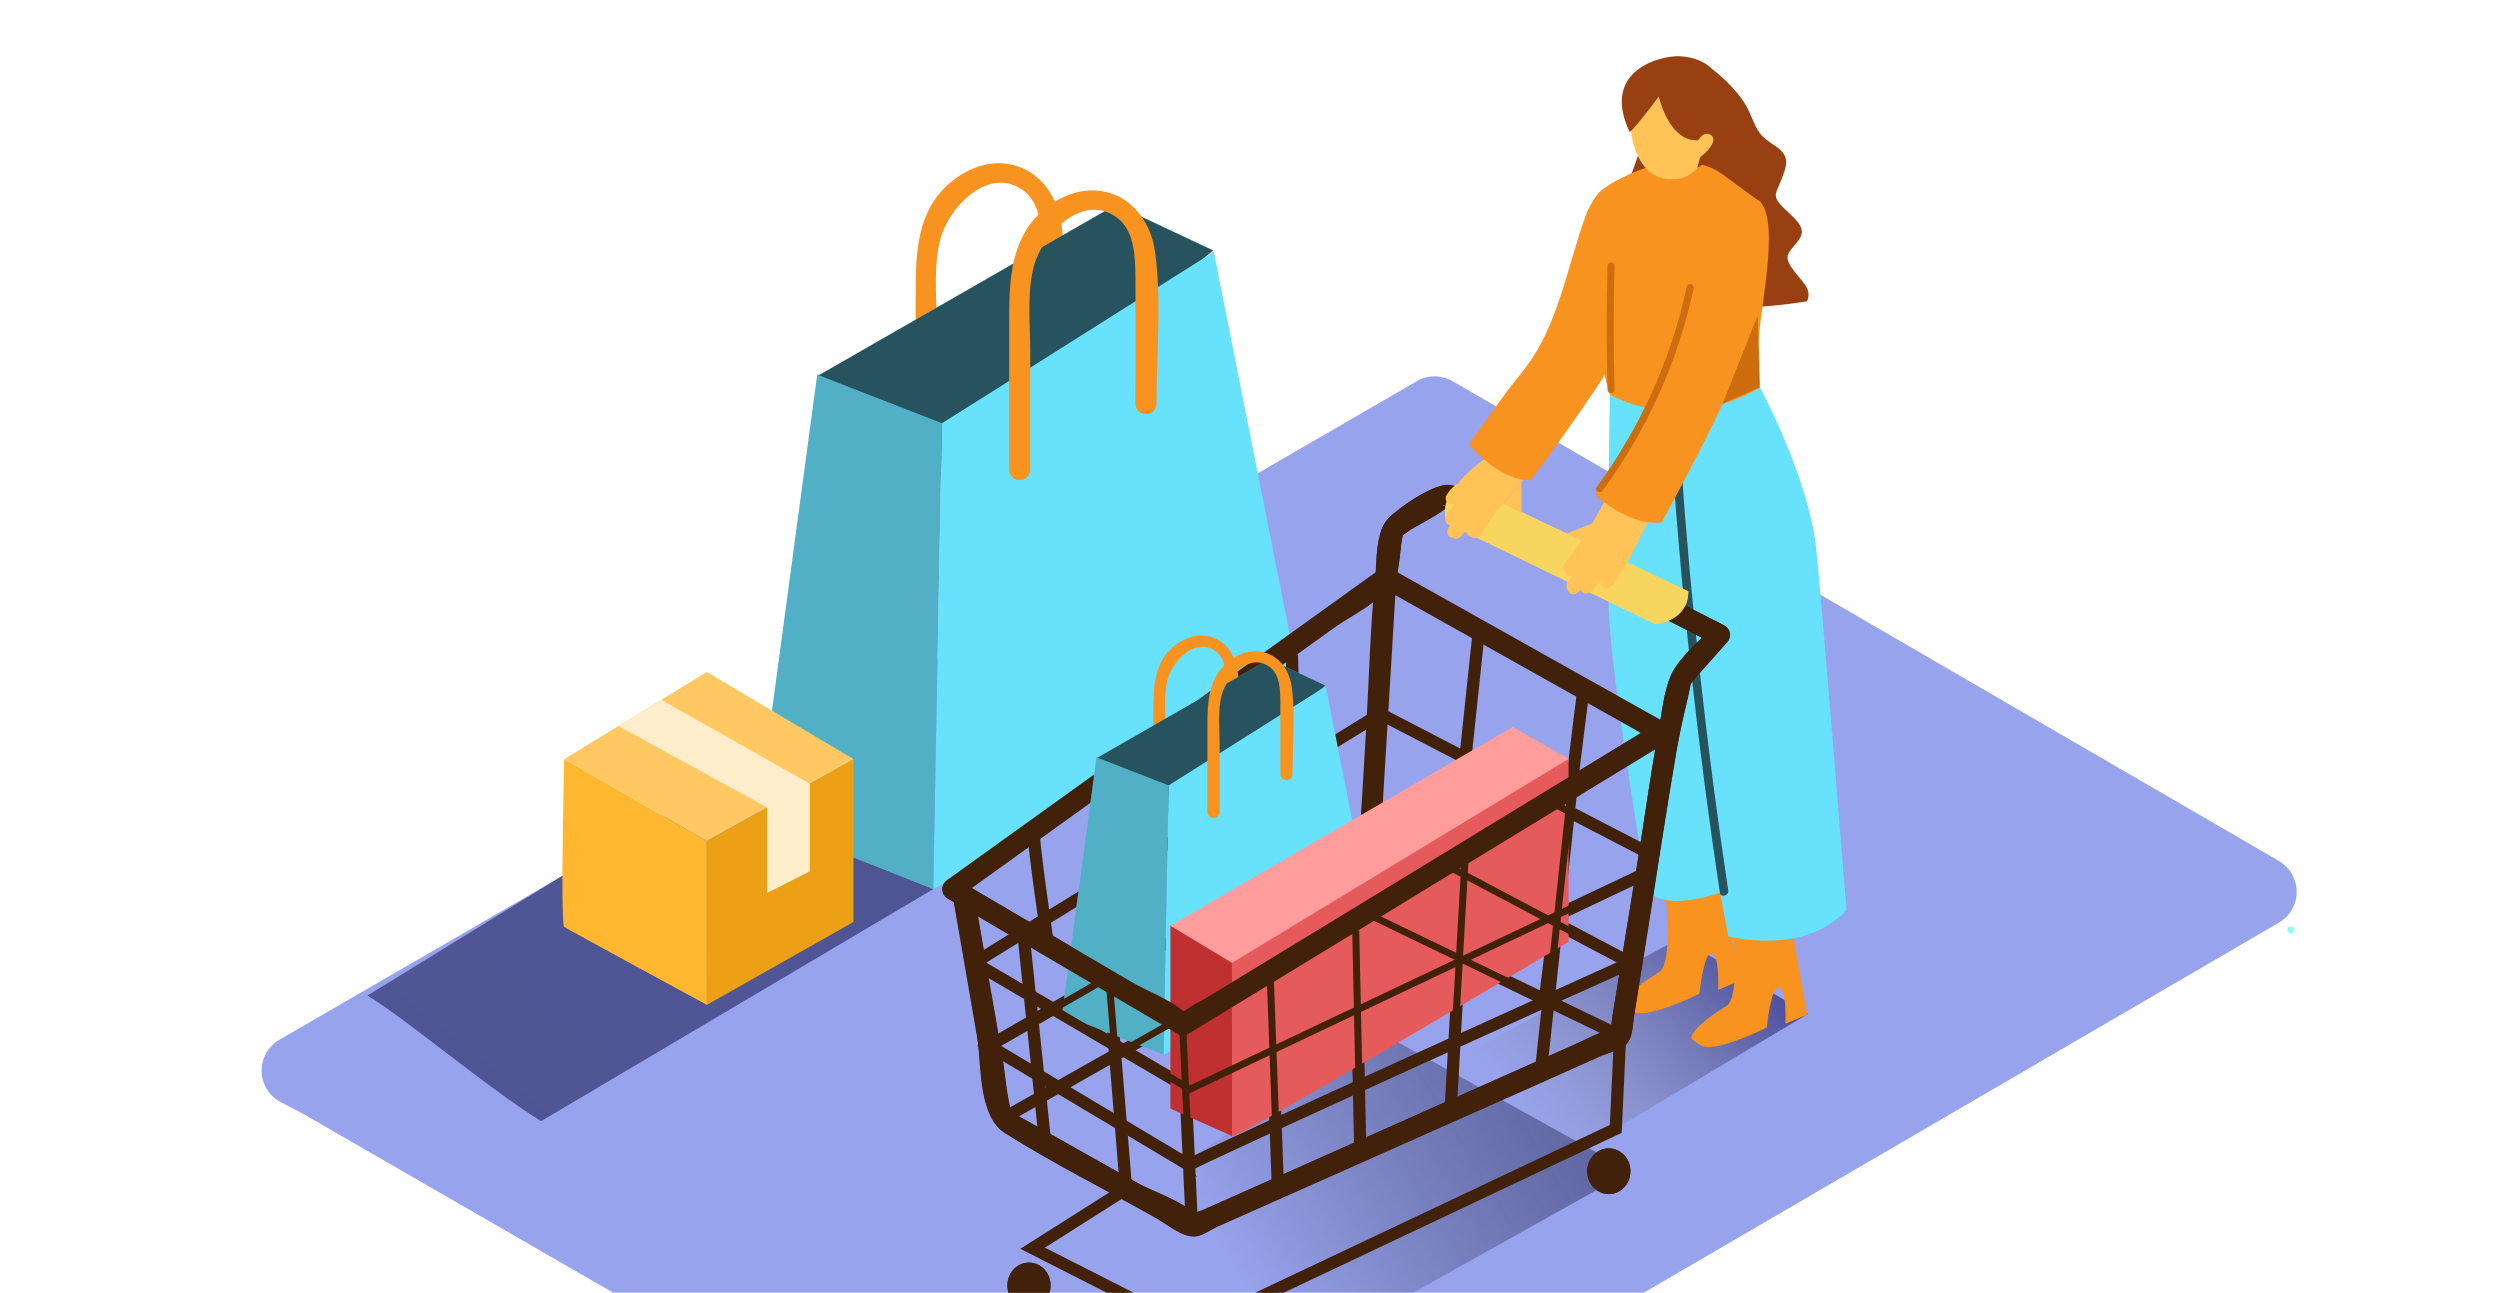 <svg width="205" height="106" viewBox="0 0 205 106" fill="none" xmlns="http://www.w3.org/2000/svg">
<path d="M24.886 91.349L91.27 129.65C91.715 129.909 92.221 130.045 92.736 130.045C93.251 130.045 93.757 129.909 94.202 129.65L186.875 75.652C187.316 75.395 187.683 75.026 187.937 74.584C188.192 74.141 188.326 73.639 188.326 73.128C188.326 72.617 188.192 72.115 187.937 71.672C187.683 71.229 187.316 70.861 186.875 70.603L119.111 31.256C118.666 30.999 118.162 30.863 117.648 30.863C117.134 30.863 116.629 30.999 116.184 31.256L22.908 85.26C22.457 85.522 22.084 85.901 21.828 86.356C21.573 86.811 21.444 87.326 21.455 87.848C21.466 88.37 21.617 88.879 21.892 89.323C22.166 89.767 22.555 90.129 23.017 90.372L24.886 91.349Z" fill="#98A3ED"/>
<path d="M91.839 119.438L133.693 96.041L113.149 84.639L76.527 109.002C80.161 111.21 88.268 117.132 91.839 119.438Z" fill="url(#paint0_linear)"/>
<path d="M140.496 5.737C140.496 5.737 142.669 7.382 143.445 9.187C144.222 10.993 144.268 11.097 145.59 11.982C146.913 12.867 146.458 13.707 146.044 14.794C145.63 15.88 145.268 16.064 146.228 17.019C147.189 17.974 148.235 18.663 147.505 19.67C146.775 20.676 146.165 20.854 146.93 21.97C147.695 23.085 148.655 23.66 148.172 24.707C148.172 24.707 139.955 26.167 134.429 24.385C128.904 22.602 131.928 19.043 132.06 18.905C132.193 18.767 134.849 11.28 134.849 11.28" fill="#994013"/>
<path d="M122.147 98.721L148.252 83.138L137.747 76.928L109.9 91.988C113.534 94.196 118.577 96.415 122.147 98.721Z" fill="url(#paint1_linear)"/>
<path d="M146.625 74.45C146.625 74.45 143.491 76.29 142.025 75.439C142.025 75.439 142.842 81.764 141.519 82.523C140.197 83.282 138.201 84.869 138.817 85.277C139.432 85.686 139.581 86.145 141.421 85.634C142.612 85.284 143.767 84.822 144.871 84.254C144.871 84.254 145.222 80.804 145.889 80.988C146.556 81.172 146.401 83.949 146.401 83.949L148.189 83.201L146.625 74.45Z" fill="#F7931E"/>
<path d="M141.105 71.673C141.105 71.673 137.971 73.513 136.505 72.662C136.505 72.662 137.322 78.987 135.999 79.746C134.677 80.505 132.681 82.092 133.297 82.5C133.912 82.908 134.061 83.368 135.901 82.856C137.092 82.506 138.247 82.044 139.351 81.477C139.351 81.477 139.702 78.026 140.369 78.21C141.036 78.394 140.881 81.172 140.881 81.172L142.669 80.424L141.105 71.673Z" fill="#F7931E"/>
<path d="M132.009 32.349C132.009 32.349 131.784 44.176 131.911 49.754C132.037 55.331 135.056 72.978 135.056 72.978C135.056 72.978 136.103 74.847 141.036 73.197L141.726 76.779C141.726 76.779 147.919 78.435 151.415 74.628C151.415 74.628 149.253 47.707 148.902 44.728C148.206 38.978 144.302 31.733 144.302 31.733" fill="#68E1FD"/>
<path opacity="0.63" d="M137.839 37.823C137.81 37.368 137.097 37.368 137.132 37.823C137.956 49.664 139.255 61.455 141.03 73.197C141.099 73.645 141.784 73.455 141.715 73.007C139.951 61.319 138.659 49.591 137.839 37.823Z" fill="black"/>
<path d="M44.367 91.936L76.521 72.909L63.969 60.834L30.124 81.637C33.448 83.65 39.704 89.02 44.367 91.936Z" fill="url(#paint2_linear)"/>
<path d="M76.808 36.287V26.604C76.808 24.373 76.527 21.791 77.108 19.601C77.792 17.019 81.046 13.534 83.91 15.61C85.359 16.663 85.416 18.83 85.433 20.457C85.462 23.907 85.433 27.409 85.433 30.882C85.433 31.111 85.524 31.33 85.686 31.492C85.848 31.654 86.067 31.745 86.296 31.745C86.525 31.745 86.744 31.654 86.906 31.492C87.068 31.33 87.159 31.111 87.159 30.882C87.159 26.857 87.59 22.556 87.061 18.537C86.428 13.73 81.771 11.689 77.861 15.03C75.233 17.278 75.084 20.682 75.084 23.867V36.287C75.084 36.516 75.174 36.735 75.336 36.897C75.498 37.059 75.717 37.15 75.946 37.15C76.175 37.15 76.394 37.059 76.556 36.897C76.718 36.735 76.808 36.516 76.808 36.287Z" fill="#F7931E"/>
<path d="M67.028 30.836L91.506 16.789L99.481 20.538L76.602 39.415L67.028 30.836Z" fill="#68E1FD"/>
<path opacity="0.63" d="M67.028 30.836L91.506 16.789L99.481 20.538L76.602 39.415L67.028 30.836Z" fill="black"/>
<path d="M77.234 34.706C77.947 34.281 99.532 20.647 99.532 20.647L106.634 56.441L76.521 72.915L77.234 34.706Z" fill="#68E1FD"/>
<path d="M77.234 34.706L67.011 30.727L62.106 67.194L76.527 72.909" fill="#68E1FD"/>
<path opacity="0.22" d="M77.234 34.706L67.011 30.727L62.106 67.194L76.527 72.909" fill="black"/>
<path d="M84.479 38.513V28.83C84.479 26.599 84.197 24.017 84.778 21.826C85.462 19.244 88.717 15.76 91.58 17.836C93.029 18.888 93.087 21.056 93.104 22.683C93.133 26.133 93.104 29.635 93.104 33.108C93.104 33.336 93.195 33.556 93.357 33.718C93.518 33.879 93.738 33.97 93.966 33.97C94.195 33.97 94.415 33.879 94.576 33.718C94.738 33.556 94.829 33.336 94.829 33.108C94.829 29.083 95.26 24.782 94.731 20.762C94.099 15.955 89.441 13.914 85.531 17.255C82.903 19.503 82.754 22.907 82.754 26.093V38.513C82.754 38.741 82.845 38.961 83.007 39.123C83.168 39.284 83.388 39.375 83.617 39.375C83.845 39.375 84.065 39.284 84.226 39.123C84.388 38.961 84.479 38.741 84.479 38.513Z" fill="#F7931E"/>
<path d="M57.96 82.402V68.97L69.983 62.254V75.6L57.96 82.402Z" fill="#ECA016"/>
<path d="M57.96 68.97L46.265 62.248C46.265 62.248 45.937 75.79 46.265 76.008C46.592 76.227 57.966 82.402 57.966 82.402L57.96 68.97Z" fill="#FFB72F"/>
<path d="M46.264 62.249L57.96 55.101L69.989 62.249L57.96 68.97L46.264 62.249Z" fill="#FFC863"/>
<path d="M50.715 59.529L62.899 66.21V73.219L66.401 71.454V64.255L54.222 57.384L50.715 59.529Z" fill="#FDEDCB"/>
<path d="M187.852 75.974C187.776 75.974 187.703 76.004 187.649 76.058C187.595 76.112 187.565 76.185 187.565 76.261C187.565 76.337 187.595 76.41 187.649 76.464C187.703 76.518 187.776 76.549 187.852 76.549C187.929 76.549 188.002 76.518 188.056 76.464C188.11 76.41 188.14 76.337 188.14 76.261C188.14 76.185 188.11 76.112 188.056 76.058C188.002 76.004 187.929 75.974 187.852 75.974Z" fill="#8DFCF3"/>
<path d="M135.826 59.328L111.803 73.973L98.578 82.023C98.034 82.271 97.523 82.584 97.054 82.954C96.347 83.725 96.657 82.46 97.359 83.219C96.289 82.069 94.024 81.258 92.678 80.465L78.551 72.15V73.639L102.448 56.464L109.445 51.45C110.636 50.593 112.591 49.673 113.516 48.523C114.212 47.655 114.091 48.88 113.217 48.132C113.632 48.416 114.07 48.662 114.528 48.868L121.555 52.807L135.832 60.817C136.804 61.363 137.672 59.874 136.7 59.328L114.074 46.637C113.943 46.559 113.793 46.518 113.64 46.518C113.487 46.518 113.337 46.559 113.206 46.637L77.682 72.15C77.555 72.228 77.45 72.338 77.377 72.468C77.304 72.599 77.266 72.745 77.266 72.895C77.266 73.044 77.304 73.191 77.377 73.321C77.45 73.452 77.555 73.561 77.682 73.639L96.554 84.737C96.686 84.814 96.835 84.854 96.988 84.854C97.141 84.854 97.29 84.814 97.422 84.737L136.7 60.8C137.643 60.242 136.781 58.747 135.826 59.328Z" fill="#42210B"/>
<path d="M96.939 83.385L97.75 100.819" stroke="#42210B" stroke-miterlimit="10"/>
<path d="M78.154 73.651L80.166 85.317C80.563 87.618 80.287 91.562 82.409 92.896C86.4 95.409 90.672 97.542 94.783 99.853C95.674 100.354 96.91 101.429 97.98 101.366C98.555 101.331 99.297 100.791 99.78 100.572L126.052 88.894L131.192 86.594C131.767 86.341 132.825 86.1 133.279 85.668C133.895 85.093 133.854 84.11 133.981 83.293L135.016 76.836C135.832 71.748 136.586 66.641 137.46 61.559C137.713 60.098 138.035 58.684 138.385 57.217C138.736 55.751 138.385 56.274 139.357 55.17L141.594 52.657C141.686 52.563 141.755 52.45 141.797 52.325C141.838 52.2 141.851 52.068 141.835 51.937C141.818 51.807 141.772 51.682 141.701 51.572C141.629 51.461 141.534 51.369 141.421 51.3L129.95 45.453L122.314 41.543C121.394 41.071 119.865 39.818 118.795 39.76C117.542 39.663 114.621 41.663 113.81 42.549C112.827 43.624 112.901 45.965 112.763 47.402C112.349 51.571 112.257 55.803 112.01 59.989L111.119 74.876C111.05 75.985 112.775 75.98 112.844 74.876L114.425 48.696C114.511 47.224 114.741 46.396 114.885 44.763C114.885 44.521 115.196 43.337 114.885 43.825C114.575 44.314 115.46 43.544 115.725 43.389C116.702 42.773 118.025 42.239 118.858 41.428C118.421 41.842 117.846 40.991 118.858 41.692C119.579 42.126 120.328 42.51 121.101 42.842L128.087 46.419L140.559 52.807L140.386 51.45C139.38 52.6 137.851 53.75 137.149 55.107C136.448 56.464 136.252 58.689 135.947 60.282C135.372 63.324 134.958 66.417 134.47 69.482L132.25 83.156C132.199 83.627 132.124 84.095 132.026 84.558C131.974 84.76 132.768 84.087 132.095 84.329C131.031 84.708 130.008 85.26 128.978 85.714L102.925 97.312L98.607 99.233C98.249 99.33 97.907 99.481 97.595 99.681C97.21 100.095 98.204 100.043 97.963 99.652C97.353 98.64 94.34 97.617 93.363 97.047L86.612 93.252L83.709 91.62C83.438 91.464 83.133 91.32 82.892 91.159C82.415 90.878 82.955 91.251 83.03 91.476C82.513 89.918 82.455 88.026 82.162 86.439L79.862 73.214C79.672 72.121 78.01 72.587 78.2 73.674L78.154 73.651Z" fill="#42210B"/>
<path d="M119.979 39.72C119.979 39.72 117.881 40.433 118.657 42.906L135.7 51.168C135.7 51.168 138.408 51.065 138.443 48.495L119.979 39.72Z" fill="#F8D55F"/>
<path d="M84.37 107.283C85.348 107.283 86.141 106.443 86.141 105.408C86.141 104.373 85.348 103.534 84.37 103.534C83.392 103.534 82.599 104.373 82.599 105.408C82.599 106.443 83.392 107.283 84.37 107.283Z" fill="#42210B"/>
<path d="M131.917 97.916C132.895 97.916 133.688 97.076 133.688 96.041C133.688 95.006 132.895 94.167 131.917 94.167C130.938 94.167 130.146 95.006 130.146 96.041C130.146 97.076 130.938 97.916 131.917 97.916Z" fill="#42210B"/>
<path d="M83.893 76.307L85.71 93.77" stroke="#42210B" stroke-miterlimit="10"/>
<path d="M133.687 78.958C133.687 78.958 97.462 95.328 97.497 95.535L81.109 85.76L112.412 67.688L133.687 78.946" stroke="#42210B" stroke-miterlimit="10"/>
<path d="M104.167 80.436L104.788 97.41" stroke="#42210B" stroke-miterlimit="10"/>
<path d="M111.159 76.307L111.544 94.408" stroke="#42210B" stroke-miterlimit="10"/>
<path d="M120.106 70.563L118.945 91.119" stroke="#42210B" stroke-miterlimit="10"/>
<path d="M128.783 65.256L126.356 87.825" stroke="#42210B" stroke-miterlimit="10"/>
<path d="M135.125 69.919L113.177 58.54C113.177 58.54 79.925 78.855 79.925 78.958L97.56 89.308L134.993 71.575" stroke="#42210B" stroke-miterlimit="10"/>
<path d="M82.145 91.763L111.987 74.87L132.848 84.938L132.492 92.568L97.75 109.002L84.675 102.355L92.339 97.496L90.948 80.459" stroke="#42210B" stroke-miterlimit="10"/>
<path d="M121.273 51.663C121.216 52.169 118.484 78.003 118.484 78.003" stroke="#42210B" stroke-miterlimit="10"/>
<path d="M129.846 56.475L126.678 81.959" stroke="#42210B" stroke-miterlimit="10"/>
<path d="M105.938 53.664C105.938 54.055 106.45 78.004 106.45 78.004" stroke="#42210B" stroke-miterlimit="10"/>
<path d="M98.727 58.103C98.871 57.999 99.946 82.213 99.946 82.213" stroke="#42210B" stroke-miterlimit="10"/>
<path d="M91.057 63.611L92.621 81.959" stroke="#42210B" stroke-miterlimit="10"/>
<path d="M84.801 68.125C84.565 68.292 85.951 77.549 85.951 77.549" stroke="#42210B" stroke-miterlimit="10"/>
<path d="M95.577 65.319V59.724C95.577 58.436 95.416 56.941 95.749 55.699C96.146 54.204 98.049 52.192 99.676 53.399C100.516 54.009 100.545 55.262 100.556 56.2C100.556 58.206 100.556 60.225 100.556 62.226C100.569 62.348 100.627 62.462 100.719 62.544C100.811 62.627 100.93 62.672 101.053 62.672C101.177 62.672 101.296 62.627 101.388 62.544C101.479 62.462 101.538 62.348 101.551 62.226C101.551 59.885 101.798 57.413 101.493 55.09C101.125 52.313 98.434 51.134 96.18 53.06C94.662 54.36 94.576 56.326 94.576 58.166V65.342C94.589 65.465 94.647 65.578 94.739 65.661C94.831 65.743 94.95 65.789 95.073 65.789C95.197 65.789 95.316 65.743 95.408 65.661C95.499 65.578 95.558 65.465 95.571 65.342L95.577 65.319Z" fill="#F7931E"/>
<path d="M89.919 62.168L104.069 54.049L108.681 56.217L95.456 67.125L89.919 62.168Z" fill="#68E1FD"/>
<path opacity="0.63" d="M89.919 62.168L104.069 54.049L108.681 56.217L95.456 67.125L89.919 62.168Z" fill="black"/>
<path d="M95.824 64.405C96.232 64.157 108.71 56.28 108.71 56.28L112.815 76.98L95.416 86.502L95.824 64.405Z" fill="#68E1FD"/>
<path d="M95.824 64.405L89.913 62.105L87.078 83.178L95.41 86.485" fill="#68E1FD"/>
<path opacity="0.22" d="M95.824 64.405L89.913 62.105L87.078 83.178L95.41 86.485" fill="black"/>
<path d="M100.01 66.607V61.012C100.01 59.724 99.849 58.229 100.182 56.987C100.579 55.492 102.482 53.48 104.11 54.687C104.949 55.297 104.978 56.55 104.989 57.488C104.989 59.494 104.989 61.513 104.989 63.514C105.003 63.636 105.061 63.75 105.152 63.832C105.244 63.915 105.363 63.96 105.487 63.96C105.61 63.96 105.729 63.915 105.821 63.832C105.913 63.75 105.971 63.636 105.984 63.514C105.984 61.173 106.231 58.701 105.927 56.378C105.559 53.601 102.868 52.422 100.614 54.348C99.096 55.648 99.009 57.614 99.009 59.454V66.63C99.022 66.753 99.081 66.866 99.172 66.949C99.264 67.031 99.383 67.077 99.507 67.077C99.63 67.077 99.749 67.031 99.841 66.949C99.933 66.866 99.991 66.753 100.004 66.63L100.01 66.607Z" fill="#F7931E"/>
<path d="M101.022 78.153L128.622 62.22V77.227C128.622 77.227 101.022 93.695 101.022 93.16V78.153Z" fill="#E55A5A"/>
<path d="M101.022 78.153L95.973 75.899V90.907L101.022 93.155V78.153Z" fill="#C13030"/>
<path d="M95.973 75.916L101.022 78.952L128.639 62.22L124.022 59.615L95.973 75.916Z" fill="#FF9C9C"/>
<path d="M136.706 59.327L136.223 59.057C136.178 59.096 136.13 59.133 136.08 59.166C135.55 59.489 135.001 59.777 134.435 60.029L134.567 60.104L111.815 73.973L98.59 82.023C98.049 82.269 97.54 82.578 97.072 82.943C95.922 81.931 93.926 81.218 92.684 80.464L79.701 72.84H79.73C79.189 72.558 78.666 72.219 78.125 71.891L77.7 72.196C77.573 72.274 77.468 72.383 77.395 72.514C77.322 72.644 77.283 72.791 77.283 72.94C77.283 73.09 77.322 73.237 77.395 73.367C77.468 73.497 77.573 73.607 77.7 73.685L96.571 84.783C96.703 84.859 96.853 84.9 97.005 84.9C97.158 84.9 97.308 84.859 97.44 84.783L136.718 60.845C136.83 60.782 136.925 60.692 136.995 60.584C137.065 60.476 137.108 60.353 137.12 60.224C137.167 60.05 137.152 59.865 137.076 59.701C137 59.537 136.87 59.405 136.706 59.327Z" fill="#42210B"/>
<path d="M113.229 48.132C113.295 48.186 113.364 48.236 113.436 48.282C113.363 48.238 113.293 48.188 113.229 48.132Z" fill="#42210B"/>
<path d="M113.66 48.379C114.092 47.942 114.086 48.477 113.66 48.379V48.379Z" fill="#42210B"/>
<path d="M97.031 82.994C96.456 83.569 96.594 82.862 97.031 82.994V82.994Z" fill="#42210B"/>
<path d="M97.232 83.075C97.282 83.113 97.328 83.156 97.37 83.201C97.324 83.184 97.273 83.144 97.232 83.075Z" fill="#42210B"/>
<path d="M97.233 83.377L96.659 83.403L97.466 100.836L98.04 100.809L97.233 83.377Z" fill="#42210B"/>
<path d="M141.45 51.324L129.95 45.453L122.314 41.543C121.394 41.071 119.864 39.818 118.795 39.76C117.541 39.663 114.62 41.663 113.81 42.549C112.999 43.434 112.918 45.022 112.832 46.379C113.442 46.379 114.051 46.453 114.661 46.493C114.735 45.987 114.81 45.453 114.868 44.769C114.868 44.625 114.988 44.142 115.011 43.883C115.23 43.751 115.586 43.48 115.719 43.394C116.744 42.861 117.732 42.258 118.674 41.589L118.835 41.698C119.556 42.132 120.305 42.516 121.078 42.848L128.064 46.425L139.564 52.301C138.627 53.114 137.814 54.059 137.149 55.107C136.407 56.522 136.252 58.689 135.947 60.282C135.372 63.324 134.958 66.417 134.469 69.482L132.25 83.156C132.187 83.541 132.152 83.949 132.072 84.334C131.019 84.714 129.996 85.26 128.972 85.714L102.925 97.312L98.607 99.233C98.428 99.313 98.106 99.399 97.859 99.514C97.072 98.548 94.294 97.594 93.334 97.053L86.584 93.258L83.68 91.625L82.915 91.194C82.478 89.699 82.392 87.963 82.133 86.45L79.833 73.225C79.643 72.133 77.981 72.599 78.171 73.685C78.844 77.572 79.758 81.43 80.184 85.352C80.442 87.727 80.305 91.597 82.426 92.93C86.417 95.443 90.689 97.576 94.8 99.888C95.692 100.388 96.928 101.463 97.997 101.4C98.572 101.366 99.314 100.825 99.797 100.607L126.069 88.928L131.209 86.629C131.784 86.376 132.842 86.134 133.296 85.703C133.912 85.128 133.871 84.144 133.998 83.328L135.033 76.871C135.849 71.782 136.603 66.676 137.477 61.593C137.73 60.133 138.052 58.718 138.402 57.252C138.753 55.785 138.402 56.309 139.374 55.205L141.611 52.692C141.705 52.599 141.777 52.485 141.821 52.359C141.865 52.234 141.88 52.1 141.864 51.968C141.849 51.837 141.803 51.71 141.732 51.598C141.66 51.486 141.564 51.392 141.45 51.324ZM118.651 41.548C118.335 41.583 118.116 41.221 118.651 41.548V41.548Z" fill="#42210B"/>
<path d="M119.991 39.72C119.991 39.72 117.892 40.433 118.668 42.906L135.7 51.168C135.7 51.168 138.408 51.065 138.443 48.495L119.991 39.72Z" fill="#F8D55F"/>
<path d="M84.381 107.283C85.359 107.283 86.152 106.443 86.152 105.408C86.152 104.373 85.359 103.534 84.381 103.534C83.403 103.534 82.61 104.373 82.61 105.408C82.61 106.443 83.403 107.283 84.381 107.283Z" fill="#42210B"/>
<path d="M131.928 97.916C132.906 97.916 133.699 97.076 133.699 96.041C133.699 95.006 132.906 94.167 131.928 94.167C130.95 94.167 130.157 95.006 130.157 96.041C130.157 97.076 130.95 97.916 131.928 97.916Z" fill="#42210B"/>
<path d="M84.196 76.271L83.624 76.331L85.443 93.791L86.015 93.731L84.196 76.271Z" fill="#42210B"/>
<path d="M134.354 78.981L118.829 70.764L118.254 71.098L133.066 78.941C130.996 79.878 123.251 83.385 115.5 86.91C102.022 93.046 98.486 94.673 97.566 95.219L81.69 85.778L91.27 80.246L90.695 79.907L80.557 85.772L97.807 96.058V95.696C99.734 94.684 121.957 84.582 133.82 79.228L134.354 78.981Z" fill="#42210B"/>
<path d="M104.461 80.432L103.886 80.453L104.509 97.427L105.084 97.406L104.461 80.432Z" fill="#42210B"/>
<path d="M111.458 76.3L110.883 76.312L111.268 94.409L111.843 94.397L111.458 76.3Z" fill="#42210B"/>
<path d="M119.839 70.555L118.672 91.107L119.246 91.139L120.413 70.588L119.839 70.555Z" fill="#42210B"/>
<path d="M128.493 65.218L126.077 87.79L126.649 87.851L129.065 65.279L128.493 65.218Z" fill="#42210B"/>
<path d="M127.518 65.641L126.943 65.98L135.033 70.172L135.297 69.66L127.518 65.641Z" fill="#42210B"/>
<path d="M97.6 88.986L80.5 78.947C81.132 78.544 82.553 77.664 84.49 76.468C84.318 76.353 84.145 76.227 83.979 76.106C79.643 78.786 79.649 78.849 79.678 79.016V79.148L97.428 89.567L97.56 89.642L135.114 71.817L134.866 71.299L97.6 88.986Z" fill="#42210B"/>
<path d="M97.75 109.318L84.1 102.384L92.04 97.347L91.195 86.996L82.294 92.034L82.012 91.533L91.149 86.358L90.672 80.499L91.247 80.453L91.701 86.048L111.987 74.548L133.159 84.766L132.785 92.758L97.75 109.318ZM85.261 102.326L97.762 108.651L132.25 92.384L132.589 85.116L112.01 75.192L91.753 86.657L92.65 97.64L85.261 102.326Z" fill="#42210B"/>
<path d="M144.21 28.508C144.089 26.104 146.09 18.319 144.296 16.496C143.899 16.294 141.122 14.144 140.72 13.954C139.373 13.264 137.829 13.061 136.35 13.379C134.637 13.753 133.012 14.45 131.56 15.432C128.282 17.542 130.588 27.375 132.008 32.354C135.74 34.384 140.668 33.993 144.296 31.779C144.21 28.508 144.371 31.75 144.21 28.508Z" fill="#F7931E"/>
<path d="M133.664 8.681C133.544 9.13 133.452 14.351 136.752 14.684C140.053 15.018 140.605 10.832 140.375 8.681C140.145 6.531 134.757 4.633 133.664 8.681Z" fill="#FFC358"/>
<path d="M133.618 10.792C133.699 10.964 135.274 8.923 136.022 7.917C136.022 7.917 137.022 12.459 140.047 11.332C139.666 12.104 139.373 12.916 139.173 13.753C139.173 13.753 141.318 12.862 141.525 9.492C141.732 6.123 140.041 4.749 137.753 4.611C136.2 4.53 131.238 5.761 133.618 10.792Z" fill="#994013"/>
<path d="M140.426 11.2C140.341 11.085 140.216 11.006 140.076 10.979C139.936 10.951 139.79 10.977 139.667 11.051C139.341 11.295 139.115 11.651 139.035 12.051C139.026 12.084 139.024 12.118 139.031 12.152C139.038 12.185 139.053 12.216 139.074 12.243C139.096 12.269 139.123 12.29 139.154 12.304C139.185 12.318 139.219 12.323 139.253 12.321L139.138 12.482C139.119 12.506 139.106 12.533 139.098 12.563C138.903 12.73 139.098 13.075 139.345 12.925C139.675 12.716 139.962 12.447 140.191 12.132C140.363 11.907 140.622 11.528 140.426 11.2Z" fill="#FFC358"/>
<path d="M121.751 43.245C122.515 42.095 123.476 41.077 124.361 40.002C124.833 39.427 125.298 38.852 125.781 38.277C125.281 37.282 123.43 38.202 122.722 37.017C121.642 37.636 120.66 38.411 119.807 39.317C119.73 39.389 119.679 39.484 119.663 39.588C119.195 39.839 118.815 40.225 118.571 40.697C118.543 40.781 118.537 40.87 118.555 40.956C118.572 41.043 118.612 41.123 118.67 41.189C118.729 41.255 118.803 41.304 118.887 41.332C118.97 41.359 119.06 41.365 119.146 41.347L119.307 41.307C119.175 41.462 119.054 41.623 118.933 41.79C118.759 41.975 118.622 42.191 118.531 42.428C118.509 42.495 118.502 42.566 118.51 42.635C118.518 42.705 118.54 42.773 118.576 42.833C118.612 42.893 118.66 42.945 118.718 42.986C118.776 43.026 118.841 43.053 118.91 43.066C118.617 43.486 118.485 43.958 119.18 44.13H119.226C119.327 44.167 119.437 44.171 119.54 44.142C119.643 44.113 119.734 44.053 119.801 43.969C119.934 43.808 120.083 43.664 120.215 43.503C120.217 43.628 120.262 43.749 120.343 43.844C120.424 43.94 120.535 44.004 120.658 44.027C120.697 44.064 120.744 44.093 120.795 44.111C120.846 44.129 120.9 44.137 120.954 44.133C121.009 44.129 121.061 44.114 121.109 44.089C121.157 44.064 121.199 44.029 121.233 43.986L121.613 43.561C121.646 43.45 121.692 43.344 121.751 43.245Z" fill="#FFC358"/>
<path d="M132.405 39.754C131.98 40.329 130.007 44.009 129.53 44.544L128.242 46.315C128.207 46.357 128.181 46.406 128.166 46.458C128.151 46.511 128.147 46.566 128.155 46.62C128.162 46.675 128.181 46.727 128.21 46.773C128.239 46.819 128.277 46.859 128.323 46.89C128.371 47.005 128.457 47.1 128.567 47.159C128.677 47.217 128.804 47.236 128.926 47.212C128.8 47.379 128.685 47.551 128.558 47.712C128.495 47.793 128.457 47.891 128.45 47.993C128.443 48.096 128.466 48.199 128.518 48.287C128.518 48.287 128.518 48.287 128.518 48.328C128.834 48.971 129.271 48.742 129.616 48.368C129.644 48.433 129.685 48.492 129.736 48.54C129.788 48.588 129.849 48.624 129.916 48.647C129.984 48.669 130.055 48.676 130.125 48.669C130.195 48.662 130.263 48.639 130.324 48.603C130.536 48.464 130.72 48.284 130.864 48.075C131.008 47.925 131.134 47.77 131.261 47.609C131.261 47.666 131.261 47.718 131.261 47.776C131.263 47.863 131.288 47.948 131.333 48.022C131.378 48.097 131.441 48.158 131.518 48.201C131.594 48.243 131.68 48.265 131.767 48.264C131.854 48.263 131.939 48.239 132.014 48.195C132.425 47.858 132.723 47.406 132.871 46.896C132.969 46.859 133.052 46.79 133.107 46.7C133.733 45.654 135.637 41.956 135.924 40.761C134.682 40.335 133.791 39.714 132.405 39.754Z" fill="#FFC358"/>
<path d="M130.807 42.825L128.472 43.751L129.961 44.464" fill="#FFC358"/>
<path d="M130.807 40.594C130.807 40.594 133.682 43.228 136.252 42.825C136.252 42.825 141.967 32.585 142.928 28.864C143.888 25.144 145.067 17.416 142.928 16.847C140.789 16.278 138.328 18.187 137.753 20.648C137.178 23.109 136.493 30.865 136.493 30.865L130.807 40.594Z" fill="#F7931E"/>
<path d="M120.428 36.431C120.428 36.431 122.901 39.427 125.517 39.381C125.517 39.381 132.572 30.014 134.033 26.461C135.493 22.907 137.713 15.409 135.671 14.558C133.63 13.707 130.91 15.26 130.048 17.617C128.656 21.435 127.909 25.886 125.678 29.324C124.925 30.474 123.953 31.526 123.165 32.653L120.428 36.431Z" fill="#F7931E"/>
<path d="M124.758 39.513V42.049L123.246 41.33L124.758 39.513Z" fill="#FFC358"/>
<path d="M132.394 21.809C132.394 21.732 132.363 21.659 132.31 21.605C132.256 21.551 132.183 21.521 132.106 21.521C132.03 21.521 131.957 21.551 131.903 21.605C131.849 21.659 131.819 21.732 131.819 21.809C131.723 25.193 131.723 28.578 131.819 31.963C131.819 32.331 132.394 32.331 132.394 31.963C132.298 28.578 132.298 25.193 132.394 21.809Z" fill="#CE6D0D"/>
<path d="M141.254 33.108L144.129 25.874L144.296 31.756L141.254 33.108Z" fill="#CE6D0D"/>
<path d="M138.316 23.511C137.037 29.451 134.515 35.054 130.916 39.95C130.698 40.249 131.198 40.525 131.411 40.238C135.046 35.294 137.594 29.637 138.886 23.637C138.949 23.275 138.391 23.149 138.316 23.511Z" fill="#CE6D0D"/>
<defs>
<linearGradient id="paint0_linear" x1="101.125" y1="103.879" x2="161.558" y2="67.177" gradientUnits="userSpaceOnUse">
<stop stop-opacity="0"/>
<stop offset="1" stop-color="#2E3192"/>
</linearGradient>
<linearGradient id="paint1_linear" x1="124.545" y1="91.269" x2="145.745" y2="73.91" gradientUnits="userSpaceOnUse">
<stop stop-color="#808080" stop-opacity="0"/>
<stop offset="1" stop-color="#2E3192"/>
</linearGradient>
<linearGradient id="paint2_linear" x1="3714.95" y1="5723.84" x2="5982.94" y2="2886.03" gradientUnits="userSpaceOnUse">
<stop stop-opacity="0"/>
<stop offset="1" stop-color="#2E3192"/>
</linearGradient>
</defs>
</svg>
